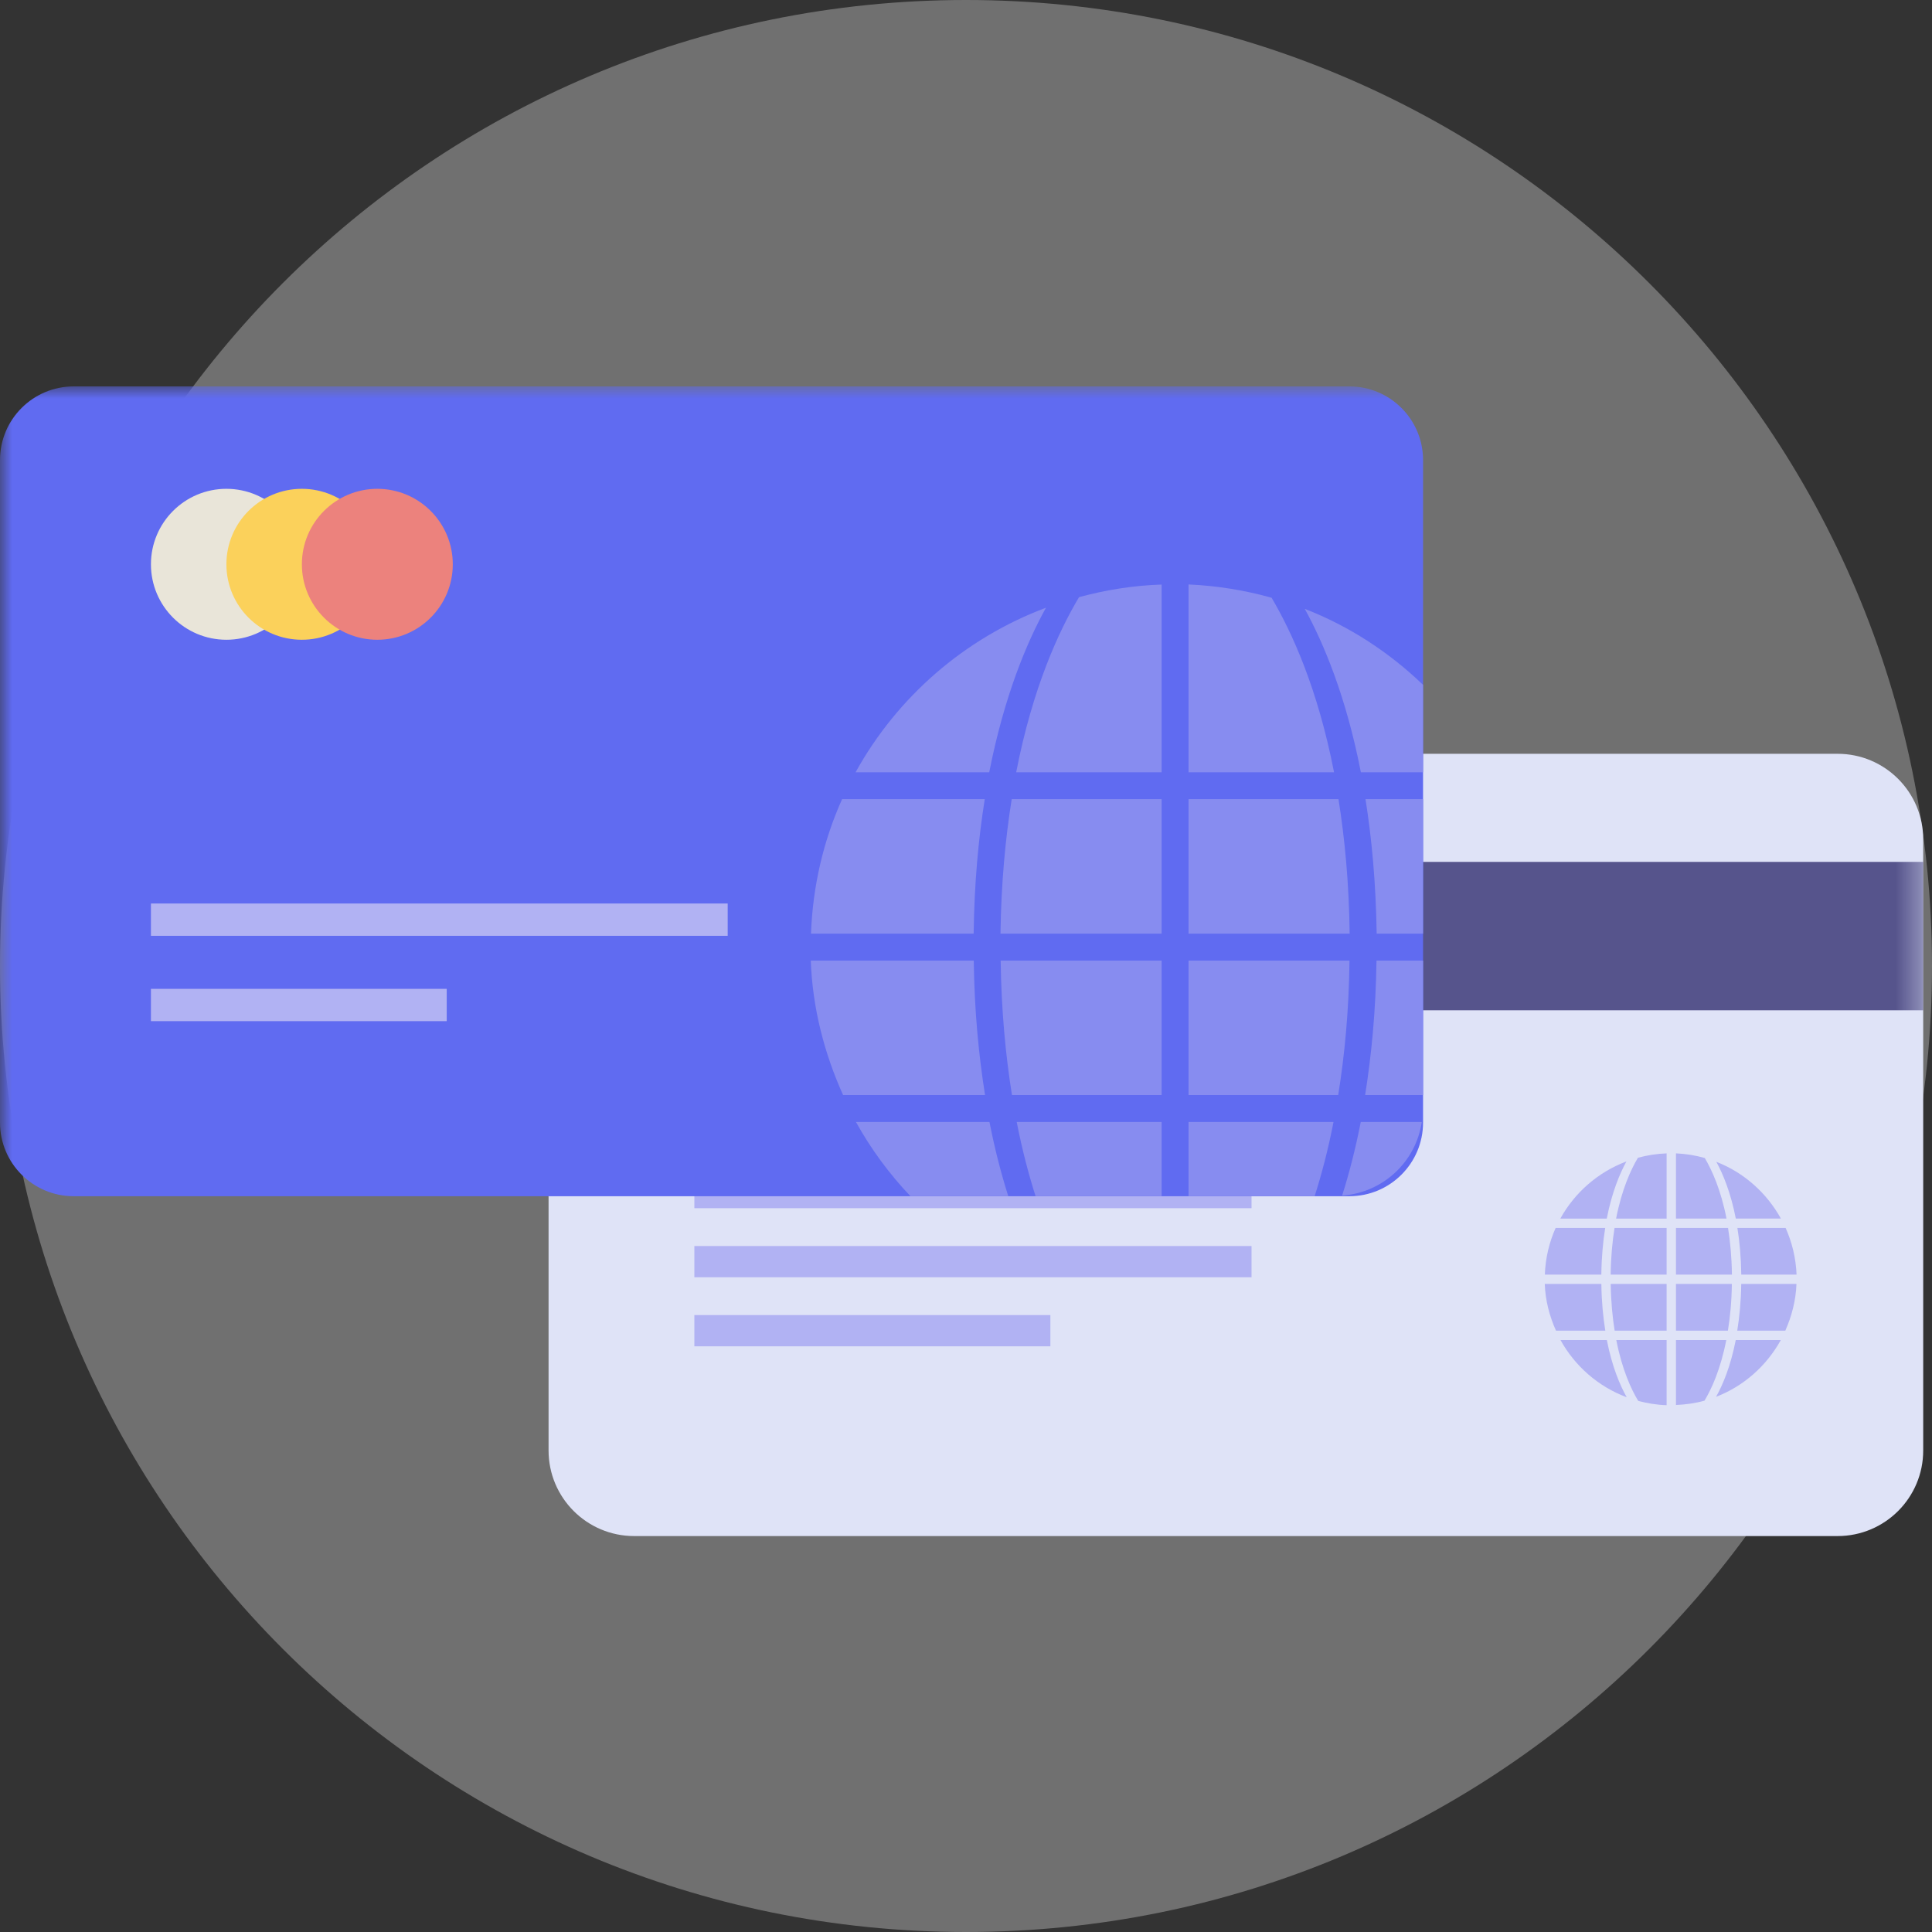 <svg width="80" height="80" viewBox="0 0 80 80" fill="none" xmlns="http://www.w3.org/2000/svg">
<rect x="0" y="0" width="80" height="80" fill="#333333" stroke="none"/>
<path opacity="0.3" fill-rule="evenodd" clip-rule="evenodd" d="M40 80C62.091 80 80 62.091 80 40C80 17.909 62.091 0 40 0C17.909 0 0 17.909 0 40C0 62.091 17.909 80 40 80Z" fill="white"/>
<path fill-rule="evenodd" clip-rule="evenodd" d="M76.092 63.605H26.259C24.302 63.605 22.715 62.018 22.715 60.061V34.758C22.715 32.8 24.302 31.213 26.259 31.213H76.092C78.049 31.213 79.636 32.8 79.636 34.758V60.061C79.636 62.018 78.049 63.605 76.092 63.605Z" fill="#DFE3F7"/>
<mask id="mask0" mask-type="alpha" maskUnits="userSpaceOnUse" x="0" y="15" width="80" height="49">
<path fill-rule="evenodd" clip-rule="evenodd" d="M0 63.606H79.637V16H0V63.606Z" fill="white"/>
</mask>
<g mask="url(#mask0)">
<path fill-rule="evenodd" clip-rule="evenodd" d="M28.752 47.171H51.823V45.877H28.752V47.171Z" fill="#B1B2F3"/>
<path fill-rule="evenodd" clip-rule="evenodd" d="M28.752 50.029H51.823V48.735H28.752V50.029Z" fill="#B1B2F3"/>
<path fill-rule="evenodd" clip-rule="evenodd" d="M28.752 52.889H51.823V51.595H28.752V52.889Z" fill="#B1B2F3"/>
<path fill-rule="evenodd" clip-rule="evenodd" d="M28.752 55.748H43.494V54.454H28.752V55.748Z" fill="#B1B2F3"/>
<path fill-rule="evenodd" clip-rule="evenodd" d="M22.715 41.834H79.636V35.689H22.715V41.834Z" fill="#56548C"/>
<path fill-rule="evenodd" clip-rule="evenodd" d="M73.74 55.487C73.151 56.554 72.208 57.396 71.058 57.84C71.336 57.347 71.66 56.581 71.874 55.487H73.74ZM72.101 53.165H74.388C74.361 53.854 74.191 54.503 73.926 55.099H71.936C72.027 54.532 72.091 53.895 72.101 53.165ZM71.715 52.779H69.398V50.845H71.555C71.644 51.412 71.706 52.051 71.715 52.779ZM69.398 53.165H71.712C71.704 53.895 71.641 54.533 71.549 55.099H69.398V53.165ZM71.482 55.487C71.245 56.703 70.869 57.521 70.579 57.999C70.201 58.105 69.805 58.16 69.398 58.178V55.487H71.482ZM69.011 55.487V58.186C68.605 58.174 68.214 58.109 67.836 58.009C67.545 57.532 67.165 56.711 66.927 55.487H69.011ZM66.536 55.487C66.751 56.592 67.082 57.365 67.359 57.857C66.184 57.419 65.214 56.57 64.616 55.487H66.536ZM66.472 55.099H64.43C64.162 54.503 63.991 53.854 63.965 53.165H66.309C66.318 53.895 66.381 54.532 66.472 55.099ZM66.308 52.779H63.969C63.994 52.091 64.15 51.439 64.416 50.845H66.468C66.377 51.412 66.317 52.051 66.308 52.779ZM64.61 50.459C65.208 49.376 66.178 48.532 67.348 48.092C67.073 48.59 66.746 49.365 66.533 50.459H64.61ZM67.823 47.94C68.204 47.837 68.601 47.773 69.011 47.759V50.459H66.919C67.156 49.244 67.533 48.426 67.823 47.94ZM66.855 50.845H69.011V52.779H66.694C66.703 52.051 66.764 51.412 66.855 50.845ZM66.859 55.099C66.769 54.533 66.706 53.895 66.696 53.165H69.011V55.099H66.859ZM69.398 50.458V47.758C69.809 47.776 70.21 47.842 70.591 47.95C70.879 48.436 71.255 49.25 71.491 50.458H69.398ZM71.069 48.108C72.215 48.553 73.153 49.394 73.743 50.458H71.876C71.665 49.375 71.342 48.606 71.069 48.108ZM71.942 50.845H73.938C74.204 51.44 74.364 52.091 74.392 52.779H72.103C72.092 52.051 72.032 51.411 71.942 50.845Z" fill="#B1B2F3"/>
<path fill-rule="evenodd" clip-rule="evenodd" d="M55.875 49.533H3.052C1.365 49.533 0 48.167 0 46.482V19.051C0 17.367 1.365 16 3.052 16H55.875C57.56 16 58.926 17.367 58.926 19.051V46.482C58.926 48.167 57.56 49.533 55.875 49.533Z" fill="#606BF1"/>
<path fill-rule="evenodd" clip-rule="evenodd" d="M58.926 31.979V28.358C57.525 27.012 55.874 25.928 54.028 25.212C54.816 26.645 55.744 28.86 56.351 31.979H58.926Z" fill="#878CF0"/>
<path fill-rule="evenodd" clip-rule="evenodd" d="M48.1 45.345V39.775H41.435C41.464 41.877 41.644 43.714 41.903 45.345H48.1Z" fill="#878CF0"/>
<path fill-rule="evenodd" clip-rule="evenodd" d="M48.1 33.09H41.893C41.631 34.724 41.457 36.568 41.428 38.66H48.1V33.09Z" fill="#878CF0"/>
<path fill-rule="evenodd" clip-rule="evenodd" d="M43.312 25.164C39.941 26.428 37.15 28.862 35.427 31.979H40.962C41.58 28.828 42.518 26.596 43.312 25.164Z" fill="#878CF0"/>
<path fill-rule="evenodd" clip-rule="evenodd" d="M55.424 33.09H49.215V38.66H55.886C55.861 36.568 55.684 34.724 55.424 33.09Z" fill="#878CF0"/>
<path fill-rule="evenodd" clip-rule="evenodd" d="M33.582 38.66H40.317C40.343 36.568 40.516 34.724 40.777 33.09H34.87C34.101 34.8 33.654 36.682 33.582 38.66Z" fill="#878CF0"/>
<path fill-rule="evenodd" clip-rule="evenodd" d="M49.215 45.345H55.412C55.675 43.714 55.855 41.877 55.88 39.775H49.215V45.345Z" fill="#878CF0"/>
<path fill-rule="evenodd" clip-rule="evenodd" d="M49.215 24.201V31.978H55.24C54.563 28.498 53.483 26.155 52.654 24.752C51.552 24.442 50.402 24.254 49.215 24.201Z" fill="#878CF0"/>
<path fill-rule="evenodd" clip-rule="evenodd" d="M56.542 33.09C56.802 34.721 56.973 36.568 57.005 38.66H58.926V33.09H56.542Z" fill="#878CF0"/>
<path fill-rule="evenodd" clip-rule="evenodd" d="M55.218 46.459H49.215V49.532H54.437C54.725 48.624 54.995 47.609 55.218 46.459Z" fill="#878CF0"/>
<path fill-rule="evenodd" clip-rule="evenodd" d="M58.873 46.459H56.346C56.124 47.596 55.859 48.608 55.575 49.507C57.267 49.387 58.627 48.113 58.873 46.459Z" fill="#878CF0"/>
<path fill-rule="evenodd" clip-rule="evenodd" d="M56.998 39.775C56.969 41.877 56.786 43.711 56.527 45.345H58.927V39.775H56.998Z" fill="#878CF0"/>
<path fill-rule="evenodd" clip-rule="evenodd" d="M40.789 45.345C40.529 43.711 40.348 41.877 40.321 39.775H33.572C33.645 41.761 34.139 43.629 34.911 45.345H40.789Z" fill="#878CF0"/>
<path fill-rule="evenodd" clip-rule="evenodd" d="M48.1 46.459H42.1C42.324 47.609 42.593 48.624 42.881 49.532H48.1V46.459Z" fill="#878CF0"/>
<path fill-rule="evenodd" clip-rule="evenodd" d="M48.1 24.205C46.919 24.243 45.776 24.429 44.681 24.727C43.844 26.127 42.758 28.479 42.078 31.979H48.1V24.205Z" fill="#878CF0"/>
<path fill-rule="evenodd" clip-rule="evenodd" d="M40.972 46.459H35.443C36.064 47.581 36.825 48.61 37.699 49.532H41.751C41.464 48.626 41.196 47.607 40.972 46.459Z" fill="#878CF0"/>
<path fill-rule="evenodd" clip-rule="evenodd" d="M12.499 23.366C12.499 25.092 11.1 26.491 9.375 26.491C7.649 26.491 6.25 25.092 6.25 23.366C6.25 21.641 7.649 20.241 9.375 20.241C11.1 20.241 12.499 21.641 12.499 23.366Z" fill="#E9E5D9"/>
<path fill-rule="evenodd" clip-rule="evenodd" d="M15.624 23.366C15.624 25.092 14.225 26.491 12.499 26.491C10.774 26.491 9.375 25.092 9.375 23.366C9.375 21.641 10.774 20.241 12.499 20.241C14.225 20.241 15.624 21.641 15.624 23.366Z" fill="#FBD15B"/>
<path fill-rule="evenodd" clip-rule="evenodd" d="M18.749 23.366C18.749 25.092 17.35 26.491 15.624 26.491C13.899 26.491 12.5 25.092 12.5 23.366C12.5 21.641 13.899 20.241 15.624 20.241C17.35 20.241 18.749 21.641 18.749 23.366Z" fill="#EC827D"/>
<path fill-rule="evenodd" clip-rule="evenodd" d="M6.25 38.75H30.132V37.412H6.25V38.75Z" fill="#B1B2F3"/>
<path fill-rule="evenodd" clip-rule="evenodd" d="M6.25 42.284H18.498V40.946H6.25V42.284Z" fill="#B1B2F3"/>
</g>
</svg>
